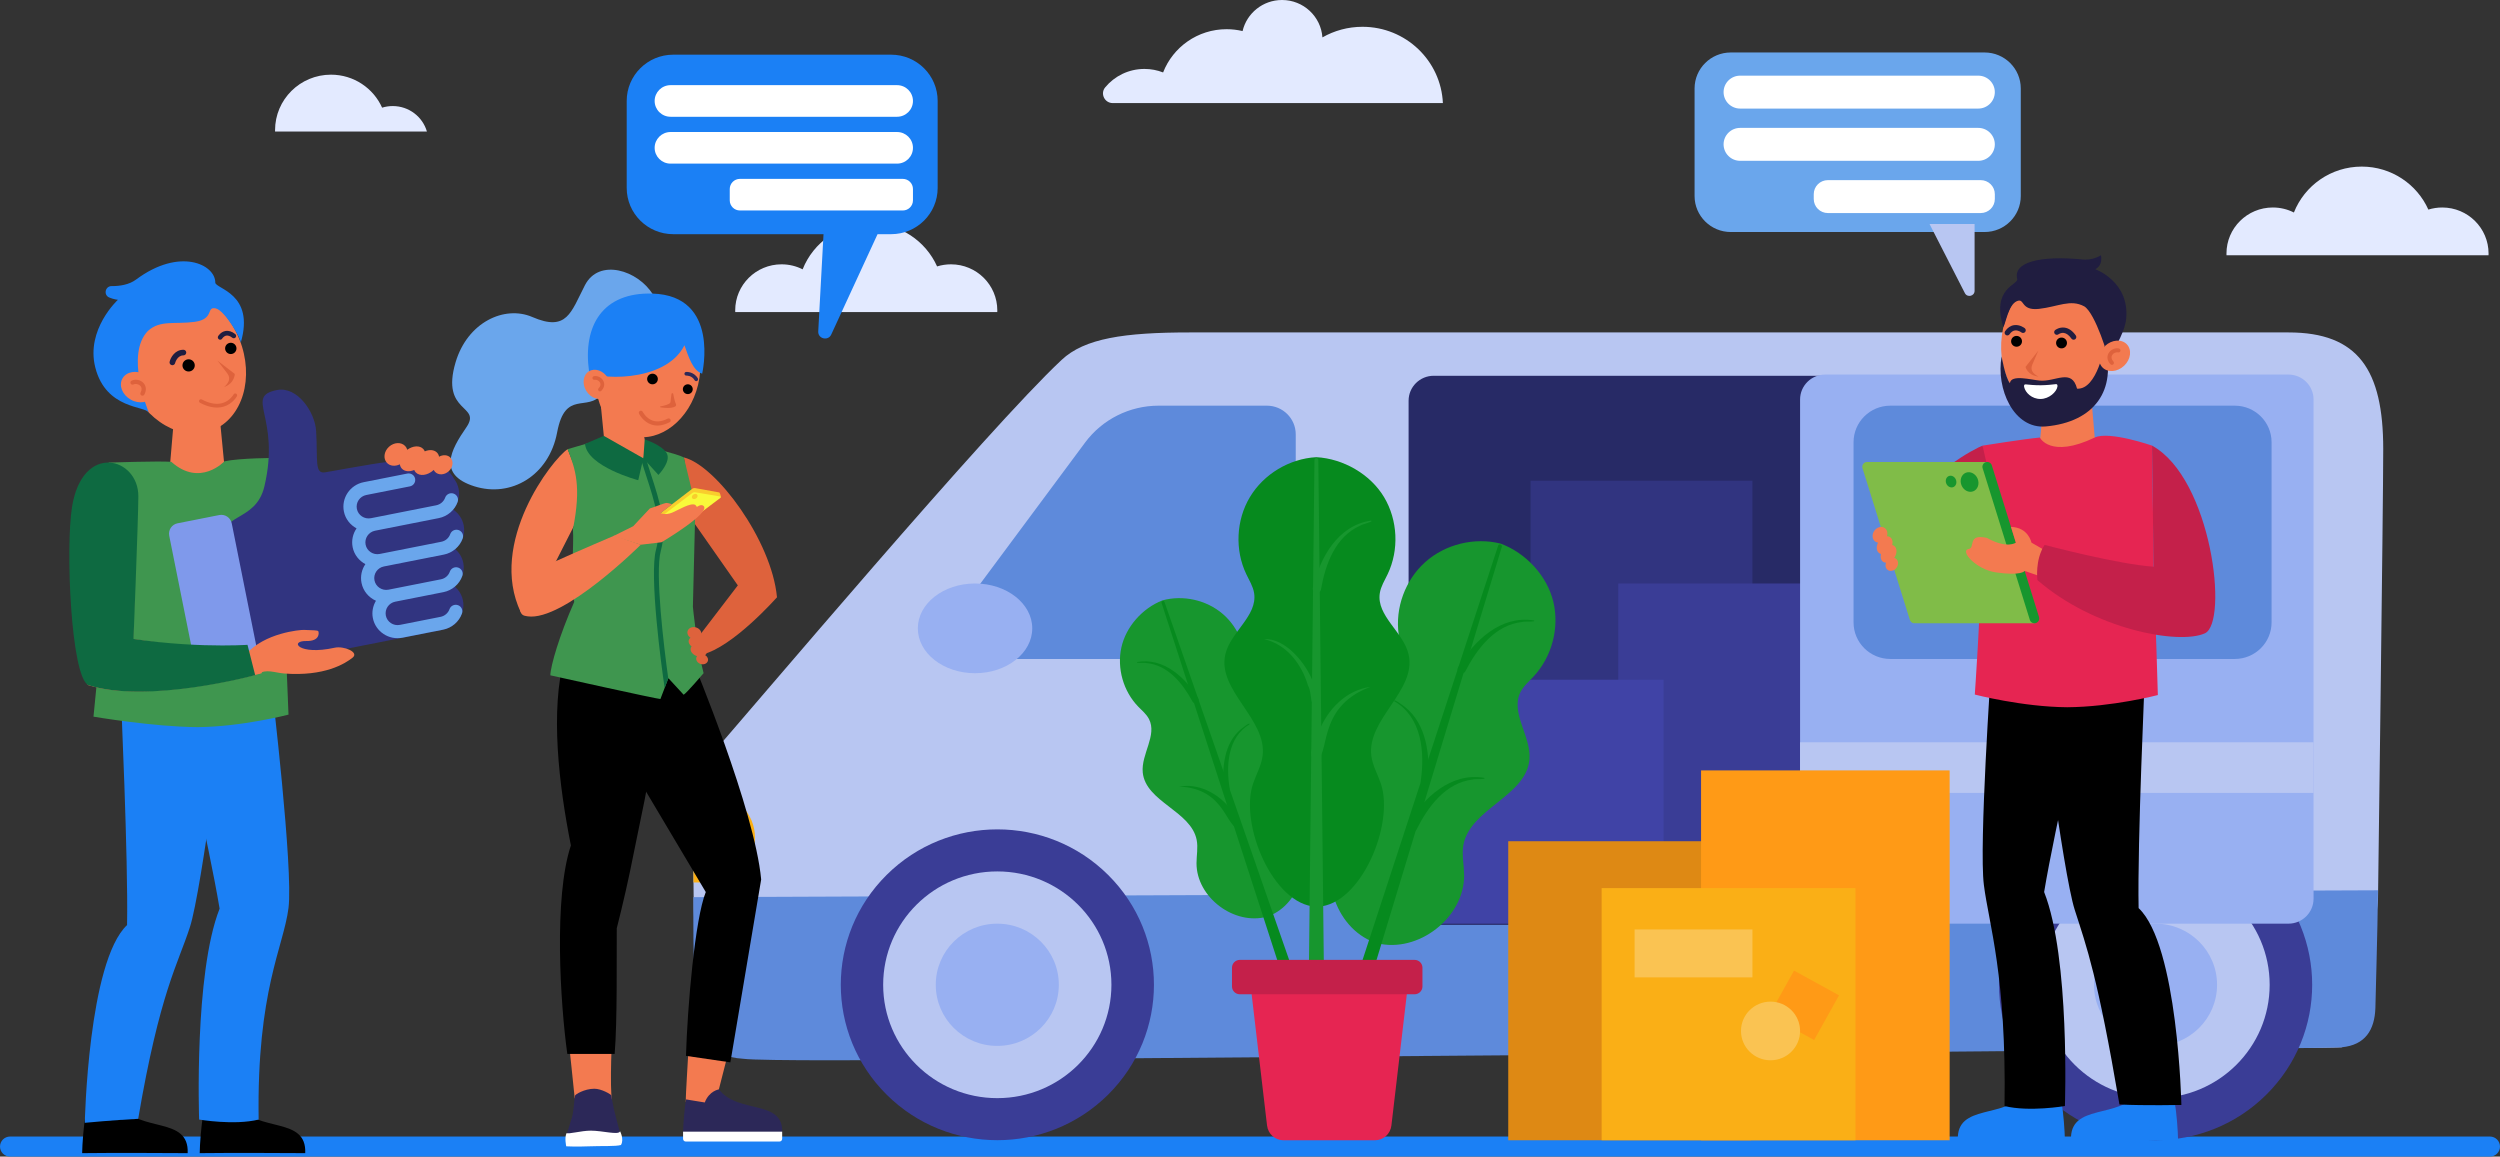 <svg width="281" height="130" viewBox="0 0 281 130" fill="none" xmlns="http://www.w3.org/2000/svg">
<rect x="0" y="0" width="281" height="130" fill="#333333" stroke="none"/>
<g clip-path="url(#clip0_14:38)">
<path d="M1.135 130H279.865C280.492 130 281 129.495 281 128.873C281 128.25 280.492 127.746 279.865 127.746H1.135C0.508 127.746 0 128.25 0 128.873C0 129.496 0.508 130 1.135 130Z" fill="#1B80F5"/>
<path d="M223.063 26.079H194.543C192.293 26.079 190.47 24.267 190.47 22.033V9.944C190.47 7.709 192.294 5.898 194.543 5.898H223.063C225.313 5.898 227.136 7.71 227.136 9.944V22.032C227.136 24.267 225.312 26.079 223.063 26.079Z" fill="#6AA6EC"/>
<path d="M221.944 25.175V32.688C221.944 33.291 221.127 33.485 220.852 32.948L216.877 25.175H221.944Z" fill="#B8C6F2"/>
<path d="M222.355 12.204H195.594C194.564 12.204 193.731 11.376 193.731 10.354C193.731 9.331 194.565 8.503 195.594 8.503H222.355C223.384 8.503 224.218 9.332 224.218 10.354C224.219 11.376 223.384 12.204 222.355 12.204Z" fill="white"/>
<path d="M222.355 18.076H195.594C194.564 18.076 193.731 17.247 193.731 16.226C193.731 15.203 194.565 14.375 195.594 14.375H222.355C223.384 14.375 224.218 15.204 224.218 16.226C224.219 17.247 223.384 18.076 222.355 18.076Z" fill="white"/>
<path d="M222.629 23.948H205.455C204.577 23.948 203.865 23.241 203.865 22.369V21.825C203.865 20.953 204.577 20.246 205.455 20.246H222.629C223.507 20.246 224.219 20.953 224.219 21.825V22.369C224.219 23.241 223.506 23.948 222.629 23.948Z" fill="white"/>
<path d="M77.949 99.192C77.956 100.23 77.967 101.296 77.98 102.37C77.98 102.37 78.359 115.087 79.559 117.065C80.76 119.043 262.65 117.921 263.211 117.714C265.962 116.695 267.288 101.071 267.288 101.071C267.288 101.071 267.875 56.844 267.875 50.477C267.875 41.575 265.067 37.365 257.228 37.365C252.734 37.365 133.746 37.365 133.746 37.365C126.367 37.365 121.898 38.024 119.319 40.459C110.999 48.242 84.976 79.116 78.78 86.189C78.258 86.785 77.967 87.546 77.96 88.335C77.958 88.569 77.956 88.831 77.953 89.121C77.936 91.305 77.92 95.034 77.949 99.192Z" fill="#B8C6F2"/>
<path d="M77.941 100.838C77.941 100.838 77.782 115.565 78.779 116.962C79.909 118.153 81.635 118.898 83.513 119.004C85.483 119.273 100.952 119.148 100.952 119.148C100.952 119.148 260.559 117.965 263.21 117.714C265.86 117.464 266.902 115.762 266.993 113.325C266.993 112.806 267.242 104.69 267.287 100.068L77.941 100.838Z" fill="#5E8ADB"/>
<path d="M124.549 123.041C131.422 116.219 131.422 105.159 124.549 98.338C117.676 91.516 106.533 91.516 99.66 98.338C92.787 105.159 92.787 116.219 99.66 123.041C106.533 129.863 117.676 129.863 124.549 123.041Z" fill="#3A3D96"/>
<path d="M112.096 123.431C119.18 123.431 124.924 117.727 124.924 110.689C124.924 103.652 119.18 97.948 112.096 97.948C105.011 97.948 99.268 103.652 99.268 110.689C99.268 117.727 105.011 123.431 112.096 123.431Z" fill="#B8C6F2"/>
<path d="M112.096 117.559C115.915 117.559 119.012 114.483 119.012 110.689C119.012 106.895 115.915 103.82 112.096 103.82C108.276 103.82 105.18 106.895 105.18 110.689C105.18 114.483 108.276 117.559 112.096 117.559Z" fill="#98B0F2"/>
<path d="M254.734 123.042C261.607 116.22 261.607 105.16 254.734 98.339C247.861 91.517 236.718 91.517 229.845 98.339C222.973 105.16 222.973 116.22 229.845 123.042C236.718 129.864 247.861 129.864 254.734 123.042Z" fill="#3A3D96"/>
<path d="M242.282 123.432C249.367 123.432 255.11 117.727 255.11 110.69C255.11 103.653 249.367 97.948 242.282 97.948C235.198 97.948 229.455 103.653 229.455 110.69C229.455 117.727 235.198 123.432 242.282 123.432Z" fill="#B8C6F2"/>
<path d="M242.282 117.559C246.102 117.559 249.198 114.484 249.198 110.69C249.198 106.896 246.102 103.82 242.282 103.82C238.463 103.82 235.366 106.896 235.366 110.69C235.366 114.484 238.463 117.559 242.282 117.559Z" fill="#98B0F2"/>
<path d="M108.389 74.068H143.668C144.757 74.068 145.641 73.19 145.641 72.108V48.821C145.641 47.041 144.188 45.597 142.396 45.597H130.229C126.968 45.597 123.9 47.136 121.964 49.743L106.565 70.481C105.462 71.967 106.531 74.068 108.389 74.068Z" fill="#5E8ADB"/>
<path d="M109.594 75.67C113.146 75.67 116.025 73.412 116.025 70.627C116.025 67.841 113.146 65.584 109.594 65.584C106.043 65.584 103.164 67.841 103.164 70.627C103.164 73.412 106.043 75.67 109.594 75.67Z" fill="#98B0F2"/>
<path d="M77.948 99.192H79.795C82.594 99.192 84.863 96.937 84.863 94.157C84.863 92.766 84.296 91.508 83.38 90.597C82.462 89.686 81.195 89.123 79.795 89.123H77.951C77.935 91.305 77.919 95.034 77.948 99.192Z" fill="#FAAF16"/>
<path d="M213.217 103.957H161.15C159.591 103.957 158.326 102.702 158.326 101.152V45.042C158.326 43.493 159.59 42.237 161.149 42.237H213.217C214.776 42.237 216.041 43.493 216.041 45.042V101.152C216.041 102.701 214.777 103.957 213.217 103.957Z" fill="#272A66"/>
<path d="M172.031 103.82H196.972V54.031H172.031V103.82Z" fill="#313480"/>
<path d="M181.892 103.82H206.686V65.584H181.892V103.82Z" fill="#3A3D96"/>
<path d="M160.98 103.82H186.984V76.404H160.98V103.82Z" fill="#4043A6"/>
<path d="M257.22 103.82H205.153C203.594 103.82 202.329 102.564 202.329 101.014V44.905C202.329 43.356 203.593 42.1 205.153 42.1H257.22C258.779 42.1 260.044 43.356 260.044 44.905V101.015C260.044 102.564 258.779 103.82 257.22 103.82Z" fill="#98B0F2"/>
<path d="M202.328 89.122H260.042V83.432H202.328V89.122Z" fill="#B8C6F2"/>
<path d="M212.476 74.068H251.188C253.473 74.068 255.325 72.228 255.325 69.959V49.707C255.325 47.437 253.473 45.597 251.188 45.597H212.476C210.191 45.597 208.339 47.437 208.339 49.707V69.958C208.339 72.228 210.191 74.068 212.476 74.068Z" fill="#5E8ADB"/>
<path d="M232.441 43.629H232.438L229.863 43.638L229.28 49.679L232.286 51.255L235.491 49.697L234.973 43.638L232.441 43.629Z" fill="#F37A50"/>
<path d="M237.558 39.32C236.972 43.701 233.69 46.882 230.227 46.425C226.763 45.968 224.43 42.047 225.016 37.666C225.602 33.286 228.884 30.105 232.347 30.562C235.811 31.018 238.144 34.94 237.558 39.32Z" fill="#F37A50"/>
<path d="M229.106 39.416C228.469 40.24 227.665 41.243 227.665 41.243C227.665 41.243 227.899 42.2 229.126 42.33C228.626 42.067 228.146 41.67 228.425 41.002C228.704 40.334 229.106 39.416 229.106 39.416Z" fill="#DE623C"/>
<path d="M238.987 35.799C239.363 31.625 235.499 30.254 235.499 30.254C235.499 30.254 236.364 29.952 236.154 28.69C235.544 29.063 234.797 29.235 234.084 29.165C229.28 28.692 226.256 29.477 226.734 31.348C226.904 32.013 223.788 32.354 225.176 36.77C225.474 36.249 225.74 34.292 226.675 33.861C227.612 33.428 227.056 34.955 229.178 34.718C231.319 34.478 232.712 33.596 234.272 34.436C235.519 35.197 237.079 40.279 237.008 40.626C237.17 39.83 238.822 37.633 238.987 35.799Z" fill="#201D40"/>
<path d="M224.981 40.057C224.981 40.057 225.391 42.437 225.914 43.073C226.028 42.049 228.291 42.694 229.274 42.779C231.055 42.934 232.863 41.364 233.462 43.687C235.73 43.818 236.556 38.858 236.556 38.858C237.951 43.814 235.453 47.429 229.955 47.932C226.332 48.265 224.326 43.673 224.981 40.057Z" fill="#201D40"/>
<path d="M231.675 39.156C232.012 39.179 232.304 38.925 232.327 38.59C232.349 38.255 232.094 37.965 231.757 37.943C231.42 37.92 231.127 38.174 231.105 38.509C231.082 38.844 231.337 39.133 231.675 39.156Z" fill="black"/>
<path d="M226.619 38.971C226.957 38.993 227.249 38.74 227.271 38.405C227.294 38.07 227.039 37.779 226.701 37.757C226.364 37.735 226.072 37.988 226.049 38.323C226.027 38.659 226.282 38.949 226.619 38.971Z" fill="black"/>
<path d="M225.602 37.702C225.705 37.709 225.81 37.663 225.873 37.572C226.047 37.321 226.246 37.177 226.466 37.144C226.845 37.087 227.199 37.359 227.203 37.362C227.335 37.465 227.525 37.443 227.629 37.314C227.733 37.184 227.713 36.995 227.583 36.891C227.56 36.873 227.026 36.453 226.382 36.546C225.986 36.604 225.647 36.834 225.372 37.229C225.277 37.367 225.312 37.554 225.451 37.649C225.498 37.681 225.55 37.698 225.602 37.702Z" fill="#201D40"/>
<path d="M233.055 38.186C233.121 38.19 233.191 38.173 233.249 38.133C233.387 38.037 233.421 37.849 233.325 37.712C232.96 37.192 232.538 36.893 232.069 36.826C231.464 36.739 231.021 37.083 231.002 37.098C230.871 37.202 230.85 37.392 230.954 37.522C231.058 37.651 231.248 37.673 231.379 37.571C231.388 37.563 231.651 37.371 231.989 37.424C232.282 37.47 232.564 37.683 232.826 38.057C232.881 38.135 232.967 38.18 233.055 38.186Z" fill="#201D40"/>
<path d="M236.613 38.88C235.855 39.596 235.719 40.676 236.309 41.293C236.9 41.909 237.992 41.828 238.75 41.111C239.508 40.395 239.644 39.315 239.054 38.699C238.464 38.083 237.371 38.164 236.613 38.88Z" fill="#F37A50"/>
<path d="M237.298 40.999C237.266 40.986 237.236 40.967 237.211 40.94C236.854 40.554 236.777 40.089 237.006 39.694C237.241 39.291 237.728 39.069 238.166 39.166C238.29 39.193 238.367 39.315 238.339 39.437C238.311 39.56 238.189 39.637 238.066 39.609C237.826 39.556 237.534 39.693 237.401 39.921C237.274 40.141 237.326 40.393 237.547 40.632C237.632 40.724 237.626 40.868 237.533 40.953C237.468 41.014 237.377 41.028 237.298 40.999Z" fill="#DE623C"/>
<path d="M231.255 43.462C231.281 43.305 231.245 43.156 231.087 43.177C230.684 43.228 230.018 43.298 229.382 43.303C228.746 43.308 228.079 43.248 227.676 43.203C227.517 43.186 227.479 43.336 227.512 43.492C227.646 44.135 228.38 44.852 229.355 44.845C230.33 44.837 231.162 44.045 231.255 43.462Z" fill="white"/>
<path d="M227.743 122.739C225.466 125.859 219.875 123.944 220.061 128.164H232.096C232.085 127.195 231.916 124.895 231.721 123.994L227.743 122.739Z" fill="#1B80F5"/>
<path d="M240.463 122.739C238.186 125.859 232.596 123.944 232.781 128.164H244.816C244.806 127.195 244.637 124.895 244.441 123.994L240.463 122.739Z" fill="#1B80F5"/>
<path d="M223.807 75.023C223.807 75.023 222.426 95.021 222.987 99.466C223.548 103.913 225.534 109.612 225.309 124.318C228.08 125.007 232.096 124.318 232.096 124.318C232.096 124.318 232.691 107.689 229.761 100.263C230.953 93.049 234.775 76.525 234.775 76.525L223.807 75.023Z" fill="black"/>
<path d="M229.053 75.57C229.053 75.57 231.84 98.021 233.204 102.279C234.569 106.537 235.756 109.657 238.226 124.144C241.075 124.285 245.188 124.198 245.188 124.198C245.188 124.198 244.816 106.249 240.38 102.07C240.229 94.755 241.097 75.715 241.097 75.715L229.053 75.57Z" fill="black"/>
<path d="M241.902 50.09C241.902 50.09 237.061 48.407 235.447 49.179C230.431 51.578 229.281 49.179 229.281 49.179C227.678 49.316 222.84 50.09 222.84 50.09C222.84 55.458 222.479 60.843 222.577 64.905C222.646 68.442 221.968 78.068 221.968 78.068C221.968 78.068 227.305 79.458 232.354 79.494C237.403 79.462 242.542 78.125 242.542 78.125C242.542 78.125 242.273 68.375 242.049 64.751C242.12 60.69 241.902 55.443 241.902 50.09Z" fill="#E62552"/>
<path d="M214.234 58.068C216.232 53.332 222.162 50.32 222.839 50.09L224.215 56.17C221.366 57.843 219.299 59.653 219.299 59.653C219.649 61.346 219.591 63.006 220.577 65.147C220.577 65.147 219.721 63.973 218.664 64.668C217.637 65.344 215.747 63.965 215.747 63.965C215.747 63.965 212.708 61.685 214.234 58.068Z" fill="#C4204A"/>
<path d="M215.348 70.035C215.313 70.046 215.278 70.052 215.244 70.056H215.13C214.921 70.034 214.736 69.892 214.67 69.681L209.343 52.621C209.332 52.587 209.326 52.553 209.322 52.518C209.32 52.495 209.321 52.473 209.322 52.451C209.322 52.437 209.32 52.423 209.322 52.41C209.323 52.398 209.327 52.387 209.328 52.375C209.361 52.181 209.497 52.012 209.699 51.949C209.732 51.939 209.765 51.931 209.8 51.927C209.839 51.923 209.878 51.924 209.915 51.927H223.325L228.699 70.055H215.339L215.348 70.035Z" fill="#80BC48"/>
<path d="M223.203 51.949C223.489 51.861 223.792 52.019 223.881 52.303L229.174 69.32L229.186 69.359C229.274 69.642 229.116 69.941 228.832 70.03L228.832 70.032C228.546 70.12 228.243 69.962 228.154 69.678L222.847 52.622C222.758 52.338 222.918 52.037 223.203 51.949Z" fill="#17962E"/>
<path d="M213.072 62.771C213.022 62.738 212.967 62.717 212.911 62.702C212.917 62.693 212.924 62.686 212.929 62.678C213.263 62.178 213.24 61.58 212.879 61.342C212.821 61.303 212.755 61.278 212.687 61.262C212.781 60.892 212.696 60.539 212.439 60.369C212.336 60.302 212.218 60.271 212.093 60.273C212.211 59.909 212.117 59.528 211.828 59.338C211.467 59.1 210.943 59.253 210.658 59.68C210.373 60.107 210.435 60.645 210.797 60.883C210.888 60.943 210.99 60.978 211.095 60.99C210.855 61.455 210.903 61.964 211.23 62.179C211.289 62.218 211.354 62.244 211.423 62.259C211.329 62.63 211.413 62.983 211.67 63.153C211.766 63.215 211.875 63.246 211.99 63.249C211.87 63.567 211.946 63.91 212.2 64.076C212.505 64.277 212.947 64.148 213.188 63.788C213.429 63.427 213.377 62.972 213.072 62.771Z" fill="#F37A50"/>
<path d="M229.558 61.693L228.335 60.99C228.335 60.99 227.996 59.268 226.033 59.227C226.258 59.949 226.582 60.99 226.582 60.99C226.582 60.99 225.616 61.735 223.325 60.46C221.085 59.96 222.042 61.582 221.299 61.698C220.204 61.87 222.098 64.008 224.334 64.336C227.229 64.759 227.572 64.17 227.572 64.17L229.21 64.739L229.558 61.693Z" fill="#F37A50"/>
<path d="M242.059 63.697C237.973 63.413 229.814 61.246 229.814 61.246C228.699 62.945 229.007 65.202 229.007 65.202C235.352 70.728 244.901 72.514 247.831 71.184C250.506 69.97 248.606 53.792 241.89 50.087L242.059 63.697Z" fill="#C4204A"/>
<path d="M220.47 54.539C220.702 55.116 221.297 55.42 221.799 55.221C222.302 55.022 222.521 54.393 222.29 53.817C222.059 53.241 221.464 52.936 220.961 53.136C220.458 53.335 220.239 53.963 220.47 54.539Z" fill="#17962E"/>
<path d="M218.758 54.344C218.897 54.687 219.251 54.869 219.552 54.75C219.851 54.631 219.983 54.256 219.844 53.913C219.706 53.569 219.352 53.387 219.051 53.506C218.751 53.625 218.62 54 218.758 54.344Z" fill="#17962E"/>
<path d="M169.527 128.164H196.824V94.554H169.527V128.164Z" fill="#DE8914"/>
<path d="M191.2 128.164H219.14V86.593H191.2V128.164Z" fill="#FF9A16"/>
<path d="M180.024 128.165H208.555V99.824H180.024V128.165Z" fill="#FAAF16"/>
<path d="M183.729 109.857H196.973V104.47H183.729V109.857Z" fill="#FAC352"/>
<path d="M198.85 114.119L203.908 116.899L206.707 111.875L201.649 109.095L198.85 114.119Z" fill="#FF9A16"/>
<path d="M202.328 115.879C202.328 117.7 200.842 119.176 199.008 119.176C197.175 119.176 195.688 117.699 195.688 115.879C195.688 114.058 197.175 112.582 199.008 112.582C200.841 112.582 202.328 114.058 202.328 115.879Z" fill="#FAC352"/>
<path d="M152.811 91.368C154.577 87.586 150.136 82.819 152.255 79.221C153.57 76.986 157.028 76.171 157.413 73.611C157.528 72.847 157.322 72.078 157.214 71.315C156.791 68.334 157.952 65.176 160.209 63.168C162.461 61.165 165.737 60.365 168.668 61.1L168.668 61.099C168.672 61.1 168.676 61.102 168.679 61.103C168.683 61.104 168.687 61.105 168.691 61.106L168.69 61.108C171.52 62.164 173.895 64.722 174.595 67.643C175.296 70.571 174.436 73.823 172.378 76.032C171.85 76.598 171.24 77.113 170.896 77.805C169.742 80.126 172.114 82.754 171.912 85.336C171.586 89.492 165.201 90.891 164.481 94.998C164.291 96.081 164.546 97.187 164.568 98.287C164.664 103.086 159.415 107.206 154.737 106.004L154.497 105.929C149.964 104.267 148.018 97.909 150.852 94.022C151.501 93.13 152.345 92.365 152.811 91.368Z" fill="#17962E"/>
<path d="M168.388 61.342L150.023 117.456C149.875 117.906 150.123 118.39 150.577 118.535C151.029 118.682 151.517 118.436 151.663 117.985C151.665 117.981 151.668 117.972 151.669 117.967L168.804 61.469C168.838 61.355 168.773 61.235 168.658 61.201C168.544 61.168 168.425 61.23 168.388 61.342Z" fill="#068A1E"/>
<path d="M166.824 87.428C163.068 86.789 160.027 89.667 158.223 92.623C157.789 93.286 158.886 93.912 159.241 93.197C160.518 90.657 162.492 87.982 165.534 87.617C165.689 87.523 167.144 87.647 166.824 87.428Z" fill="#068A1E"/>
<path d="M172.402 69.733C168.66 69.139 165.669 72.027 163.908 74.988C163.575 75.508 164.428 75.996 164.711 75.441C166.027 72.903 168.047 70.237 171.111 69.907C171.265 69.816 172.727 69.954 172.402 69.733Z" fill="#068A1E"/>
<path d="M156.712 78.815C159.836 80.626 160.155 84.565 159.692 87.787C159.612 88.336 160.487 88.451 160.548 87.895C160.712 84.918 160.405 81.401 157.867 79.422C157.732 79.326 156.587 78.442 156.712 78.815Z" fill="#068A1E"/>
<path d="M143.745 91.347C142.282 88.362 145.747 84.5 144.006 81.666C142.925 79.905 140.159 79.308 139.814 77.275C139.712 76.669 139.864 76.054 139.939 75.443C140.231 73.063 139.259 70.566 137.431 69.001C135.608 67.439 132.987 66.85 130.665 67.479L130.664 67.478C130.661 67.479 130.658 67.48 130.655 67.481C130.652 67.482 130.649 67.483 130.646 67.483L130.647 67.485C128.409 68.368 126.556 70.44 126.043 72.776C125.528 75.119 126.262 77.696 127.935 79.424C128.364 79.866 128.857 80.268 129.142 80.814C130.095 82.646 128.245 84.773 128.445 86.826C128.767 90.13 133.873 91.15 134.507 94.41C134.675 95.27 134.488 96.155 134.488 97.031C134.483 100.854 138.725 104.057 142.432 103.03L142.622 102.967C146.207 101.576 147.661 96.485 145.346 93.431C144.815 92.73 144.131 92.134 143.745 91.347Z" fill="#17962E"/>
<path d="M130.891 67.667L146.356 112.08C146.481 112.436 146.29 112.824 145.932 112.948C145.573 113.071 145.182 112.882 145.058 112.526C145.057 112.522 145.054 112.516 145.053 112.511L130.563 67.775C130.534 67.685 130.584 67.588 130.675 67.559C130.764 67.531 130.86 67.579 130.891 67.667Z" fill="#068A1E"/>
<path d="M132.528 88.417C134.695 88.014 136.792 89.13 138.165 90.746C138.541 91.401 139.961 92.314 139.326 93.068C137.789 93.294 137.831 88.597 132.528 88.417Z" fill="#068A1E"/>
<path d="M127.821 74.409C130.792 73.88 133.216 76.136 134.663 78.468C134.936 78.878 134.263 79.279 134.03 78.84C132.944 76.839 131.295 74.745 128.851 74.528C128.707 74.451 127.604 74.599 127.821 74.409Z" fill="#068A1E"/>
<path d="M140.451 81.408C137.991 82.896 137.796 86.038 138.212 88.597C138.284 89.032 137.588 89.137 137.532 88.695C137.357 86.326 137.549 83.522 139.54 81.908C139.661 81.825 140.52 81.119 140.451 81.408Z" fill="#068A1E"/>
<path d="M141.913 84.979C142.461 80.846 136.789 77.615 137.728 73.552C138.311 71.028 141.366 69.225 140.963 66.667C140.843 65.905 140.416 65.232 140.082 64.535C138.781 61.816 138.939 58.458 140.49 55.872C142.036 53.291 144.922 51.555 147.94 51.387V51.386C147.944 51.386 147.948 51.386 147.952 51.386C147.955 51.386 147.96 51.386 147.963 51.386V51.387C150.982 51.555 154.018 53.291 155.565 55.872C157.114 58.458 157.273 61.816 155.972 64.535C155.639 65.232 155.212 65.905 155.091 66.667C154.689 69.224 157.743 71.028 158.326 73.552C159.266 77.615 153.593 80.846 154.141 84.979C154.286 86.07 154.862 87.049 155.213 88.092C156.749 92.644 152.979 101.672 148.153 101.913H147.901C143.075 101.672 139.305 92.644 140.841 88.092C141.192 87.049 141.769 86.069 141.913 84.979Z" fill="#068A1E"/>
<path d="M147.746 51.701L147.1 110.703C147.095 111.176 147.477 111.564 147.953 111.569C148.429 111.574 148.82 111.195 148.825 110.722C148.825 110.717 148.825 110.708 148.825 110.703L148.179 51.701C148.178 51.582 148.08 51.487 147.96 51.488C147.843 51.489 147.747 51.584 147.746 51.701Z" fill="#17962E"/>
<path d="M154.026 77.207C151.283 77.582 149.233 79.739 148.245 82.206C148.059 83.134 146.733 84.783 147.792 85.43C149.67 85.229 147.764 79.524 154.026 77.207Z" fill="#17962E"/>
<path d="M154.101 58.518C150.351 59.061 148.365 62.706 147.575 66.054C147.414 66.65 148.376 66.862 148.478 66.248C148.97 63.436 150.096 60.291 152.92 59.066C153.041 58.934 154.477 58.633 154.101 58.518Z" fill="#17962E"/>
<path d="M142.083 71.841C144.647 72.425 146.315 74.674 147.026 77.076C147.492 77.797 147.203 79.743 148.128 79.867C149.025 79.359 147.794 77.651 147.662 76.846C146.847 74.545 144.442 71.689 142.083 71.841Z" fill="#17962E"/>
<path d="M142.345 108.188H156.466C157.572 108.188 158.429 109.177 158.298 110.3L156.395 126.503C156.283 127.451 155.497 128.165 154.563 128.165H144.248C143.315 128.165 142.528 127.452 142.416 126.503L140.513 110.3C140.381 109.177 141.238 108.188 142.345 108.188Z" fill="#E62552"/>
<path d="M139.362 111.758H158.997C159.487 111.758 159.884 111.364 159.884 110.877V108.77C159.884 108.283 159.487 107.889 158.997 107.889H139.362C138.872 107.889 138.475 108.283 138.475 108.77V110.877C138.475 111.364 138.872 111.758 139.362 111.758Z" fill="#C4204A"/>
<path d="M162.181 11.588C161.966 6.815 158.002 3.012 153.144 3.012C151.504 3.012 149.966 3.446 148.64 4.204C148.476 1.854 146.506 0 144.099 0C141.942 0 140.134 1.491 139.665 3.493C139.09 3.355 138.489 3.282 137.871 3.282C134.618 3.282 131.839 5.299 130.733 8.143C130.084 7.888 129.376 7.748 128.635 7.748C126.857 7.748 125.268 8.556 124.221 9.822C123.64 10.526 124.157 11.587 125.074 11.587H162.181V11.588Z" fill="#E3EAFF"/>
<path d="M30.916 14.637C30.916 14.686 30.917 14.735 30.918 14.784H47.985C47.503 13.13 45.966 11.921 44.145 11.921C43.728 11.921 43.327 11.984 42.949 12.101C41.97 9.916 39.765 8.393 37.203 8.393C33.731 8.392 30.916 11.188 30.916 14.637Z" fill="#E3EAFF"/>
<path d="M82.637 34.884C82.637 34.949 82.638 35.014 82.641 35.078H112.092C112.095 35.014 112.097 34.949 112.097 34.884C112.097 32.026 109.764 29.71 106.888 29.71C106.345 29.71 105.821 29.793 105.329 29.946C104.054 27.098 101.182 25.113 97.842 25.113C94.375 25.113 91.411 27.253 90.216 30.274C89.505 29.913 88.7 29.71 87.847 29.71C84.969 29.71 82.637 32.026 82.637 34.884Z" fill="#E3EAFF"/>
<path d="M250.255 28.496C250.255 28.561 250.256 28.626 250.259 28.69H279.71C279.713 28.626 279.715 28.561 279.715 28.496C279.715 25.638 277.382 23.322 274.506 23.322C273.963 23.322 273.439 23.405 272.947 23.558C271.673 20.71 268.8 18.725 265.46 18.725C261.993 18.725 259.029 20.864 257.834 23.886C257.123 23.525 256.318 23.322 255.465 23.322C252.587 23.322 250.255 25.638 250.255 28.496Z" fill="#E3EAFF"/>
<path d="M76.866 51.413C80.514 52.318 86.749 60.783 87.332 67.132C85.331 67.543 83.043 65.958 83.043 65.958L78.088 58.878L76.866 51.413Z" fill="#DE623C"/>
<path d="M73.385 33.101C71.71 30.364 67.329 28.995 65.75 32.05C64.17 35.105 63.741 37.321 59.834 35.633C56.723 34.289 52.548 36.197 51.207 40.725C49.491 46.518 54.2 45.445 52.416 48.033C50.631 50.62 49.168 53.346 53.308 54.659C57.449 55.972 61.714 53.452 62.622 48.6C63.529 43.748 66.052 46.364 67.626 44.294C69.862 41.349 73.385 33.101 73.385 33.101Z" fill="#6AA6EC"/>
<path d="M80.393 124.041L82.346 116.397L77.499 115.734C77.332 119.349 77.061 122.909 77.085 123.873L80.393 124.041Z" fill="#F37A50"/>
<path d="M68.826 115.691H63.765C63.932 116.896 64.595 123.419 64.595 123.419C65.023 124.383 68.794 124.163 68.794 123.621C68.51 122.446 68.803 115.841 68.826 115.691Z" fill="#F37A50"/>
<path d="M77.103 118.678L82.094 119.41L85.555 98.851C84.842 91.049 77.928 74.45 77.928 74.45L70.134 77.161L69.944 84.481L79.329 100.266C78.106 103.32 77.269 113.19 77.103 118.678Z" fill="black"/>
<path d="M73.244 75.001C73.173 74.519 73.149 74.368 72.746 74.127L65.261 72.018L63.479 73.765C61.791 79.85 62.837 88.315 64.168 95.032C62.22 100.846 62.981 112.832 63.766 118.465H69.088C69.397 114.7 69.3 107.715 69.324 104.341C70.013 101.63 70.678 98.738 71.272 95.696C72.032 91.81 72.983 88.044 73.244 84.52C73.482 81.176 73.553 77.592 73.244 75.001Z" fill="black"/>
<path d="M67.213 40.568C66.268 44.5 68.022 48.283 71.13 49.02C74.238 49.757 77.523 47.168 78.468 43.237C79.412 39.307 77.659 35.523 74.55 34.786C71.442 34.048 68.158 36.638 67.213 40.568Z" fill="#F37A50"/>
<path d="M63.803 50.486C62.066 51.617 54.806 61.001 58.543 68.832C58.593 68.937 58.688 68.922 58.742 69.026C58.931 69.131 62.176 63.706 62.176 63.706L66.04 56.108L63.803 50.486Z" fill="#F37A50"/>
<path d="M67.527 45.5L72.174 48.121C72.174 48.121 72.586 49.99 72.792 50.596C73.217 51.848 71.59 52.395 70.214 51.615C68.839 50.836 67.948 49.794 67.948 49.794L67.527 45.5Z" fill="#F37A50"/>
<path d="M78.922 42.002C77.865 41.657 77.375 40.048 76.932 38.81C74.718 43.232 66.553 42.6 66.207 41.73C65.491 36.578 67.76 32.829 73.339 32.998C80.99 33.228 78.922 42.002 78.922 42.002Z" fill="#1B80F5"/>
<path d="M76.784 43.926C76.885 44.214 77.201 44.367 77.491 44.267C77.781 44.167 77.934 43.853 77.834 43.565C77.734 43.276 77.417 43.124 77.127 43.224C76.837 43.324 76.684 43.638 76.784 43.926Z" fill="black"/>
<path d="M72.771 42.795C72.88 43.107 73.223 43.273 73.537 43.164C73.851 43.056 74.017 42.716 73.908 42.404C73.799 42.092 73.457 41.927 73.143 42.035C72.829 42.143 72.662 42.483 72.771 42.795Z" fill="black"/>
<path d="M78.298 42.837C78.32 42.833 78.341 42.825 78.362 42.813C78.462 42.756 78.496 42.629 78.438 42.53C77.99 41.758 77.162 41.802 77.127 41.804C77.012 41.811 76.924 41.91 76.931 42.025C76.938 42.139 77.037 42.226 77.152 42.219C77.179 42.218 77.76 42.195 78.075 42.737C78.123 42.816 78.213 42.855 78.298 42.837Z" fill="#2C2858"/>
<path d="M75.671 44.268C75.766 44.692 75.822 45.105 75.974 45.412C76.024 45.516 75.982 45.643 75.88 45.698C75.461 45.927 74.696 45.859 74.245 45.789C74.179 45.779 74.179 45.684 74.244 45.674C74.802 45.581 75.101 45.445 75.246 45.357C75.318 45.314 75.363 45.239 75.37 45.156C75.387 44.965 75.424 44.578 75.477 44.271C75.495 44.165 75.648 44.162 75.671 44.268Z" fill="#DE623C"/>
<path d="M68.317 42.472C68.813 43.285 68.671 44.271 68.001 44.673C67.332 45.076 66.387 44.743 65.892 43.93C65.396 43.117 65.537 42.132 66.207 41.729C66.877 41.327 67.822 41.659 68.317 42.472Z" fill="#F37A50"/>
<path d="M67.505 43.982C67.535 43.972 67.563 43.954 67.586 43.931C67.924 43.587 68.006 43.164 67.807 42.797C67.604 42.423 67.164 42.206 66.76 42.283C66.647 42.305 66.573 42.414 66.595 42.527C66.616 42.639 66.726 42.713 66.84 42.691C67.061 42.649 67.324 42.782 67.439 42.994C67.549 43.198 67.495 43.427 67.287 43.639C67.206 43.722 67.207 43.853 67.29 43.933C67.349 43.991 67.433 44.007 67.505 43.982Z" fill="#DE623C"/>
<path d="M79.084 75.665C79.084 75.665 77.166 77.92 76.843 78.089L75.126 76.227L75.114 76.259L74.706 77.325L74.23 78.57C73.832 78.57 61.858 75.906 61.858 75.906C61.882 74.833 62.897 71.36 64.54 67.663C64.141 64.531 64.524 61.275 64.399 59.47C65.366 54.627 64.676 52.768 63.804 50.486L66.842 49.595L72.31 51.511L72.717 50.201C72.717 50.201 76.145 51.018 76.866 51.413L78.162 56.784L77.881 68.193C77.881 68.193 78.311 72.787 79.084 75.665Z" fill="#3F964F"/>
<path d="M67.869 48.991L65.756 49.895C65.982 52.451 71.739 53.978 71.739 53.978L72.31 51.511L67.869 48.991Z" fill="#0E6A41"/>
<path d="M72.31 51.511L74.005 53.382C74.005 53.382 75.471 51.876 74.941 50.945C74.41 50.014 72.467 49.387 72.467 49.387L72.31 51.511Z" fill="#0E6A41"/>
<path d="M73.625 47.813C73.491 47.796 73.359 47.767 73.231 47.725C72.281 47.413 71.841 46.532 71.823 46.495C71.766 46.379 71.815 46.241 71.932 46.184C72.048 46.129 72.187 46.176 72.244 46.291C72.248 46.298 72.621 47.037 73.382 47.284C73.878 47.445 74.438 47.367 75.047 47.051C75.162 46.992 75.303 47.036 75.362 47.149C75.422 47.263 75.377 47.403 75.263 47.462C74.686 47.762 74.137 47.88 73.625 47.813Z" fill="#DE623C"/>
<path d="M79.215 123.918C79.722 122.595 80.806 122.449 80.806 122.449C82.912 125.24 88.085 123.527 87.913 127.302C80.047 127.254 76.778 127.302 76.778 127.302C76.788 126.436 76.944 124.378 77.126 123.572L77.536 123.644L79.215 123.918Z" fill="#2C2858"/>
<path d="M87.613 128.31H77.081C76.913 128.31 76.777 128.175 76.777 128.008V127.198H87.916V128.008C87.917 128.175 87.781 128.31 87.613 128.31Z" fill="white"/>
<path d="M75.114 76.259L74.706 77.325C74.337 74.873 72.96 64.612 73.737 61.779C74.466 59.119 73.555 56.313 72.672 53.6C72.458 52.938 72.234 52.252 72.043 51.587L72.311 51.511L72.578 51.434C72.767 52.09 72.989 52.771 73.202 53.429C74.109 56.22 75.046 59.105 74.274 61.924C73.603 64.37 74.63 72.793 75.114 76.259Z" fill="#0E6A41"/>
<path d="M69.696 127.338C69.696 127.338 69.064 124.998 69.009 124.697C68.946 124.356 68.76 123.548 68.722 123.133C68.713 123.031 67.629 122.372 66.801 122.374C65.679 122.376 64.657 123.021 64.637 123.143C64.504 123.924 64.5 124.842 64.286 125.602C64.126 126.168 63.693 127.486 63.693 127.486L69.696 127.338Z" fill="#2C2858"/>
<path d="M69.697 127.156C69.55 127.621 67.734 127.085 66.409 127.085C65.296 127.086 63.857 127.514 63.693 127.348C63.416 127.836 63.645 128.847 63.645 128.847C63.645 128.847 64.804 128.906 66.194 128.847C67.585 128.787 69.192 128.875 69.796 128.697C70.178 128.062 69.697 127.156 69.697 127.156Z" fill="white"/>
<path d="M72.021 61.228C72.021 61.228 63.356 69.856 59.304 69.277C58.772 69.201 58.606 69.119 58.463 68.591C57.989 66.845 60.33 64.048 62.535 63.047C64.967 61.943 69.048 60.204 69.048 60.204L72.021 61.228Z" fill="#F37A50"/>
<path d="M73.835 57.986L77.817 54.934C77.903 54.869 78.014 54.842 78.122 54.86L80.834 55.349C80.911 55.362 81.07 55.832 81.008 55.879L78.3 57.495C78.287 57.504 78.272 57.511 78.256 57.512L74 58.238C73.908 58.248 73.763 58.041 73.835 57.986Z" fill="#F9CD2D"/>
<path d="M74.041 58.279L77.827 55.407C77.914 55.342 78.025 55.314 78.131 55.332L80.934 55.803C81.012 55.816 81.036 55.914 80.973 55.962L78.309 57.968C78.296 57.978 78.281 57.984 78.265 57.985L74.105 58.438C74.014 58.448 73.969 58.334 74.041 58.279Z" fill="#F9F93A"/>
<path d="M68.944 60.255L71.181 59.142C71.181 59.142 72.6 57.608 73.044 57.151C73.61 56.987 74.713 56.514 74.938 56.53C75.162 56.546 75.542 56.678 75.542 56.678L74.248 57.685C74.248 57.685 74.775 57.927 75.516 57.633C76.256 57.339 77.636 56.437 78.168 56.761C78.337 56.976 78.337 56.976 78.337 56.976C78.337 56.976 78.804 56.618 79.084 56.867C79.952 57.636 74.353 60.95 74.353 60.95L72.021 61.228L68.944 60.255Z" fill="#F37A50"/>
<path d="M78.24 56.024C78.082 56.131 77.886 56.12 77.803 55.999C77.719 55.877 77.779 55.693 77.937 55.586C78.095 55.479 78.291 55.49 78.374 55.611C78.457 55.731 78.397 55.916 78.24 56.024Z" fill="#F9CD2D"/>
<path d="M87.332 67.132C87.332 67.132 82.365 72.774 78.907 73.572C78.701 72.441 78.512 71.575 78.512 71.575L83.226 65.411L87.332 67.132Z" fill="#DE623C"/>
<path d="M78.278 73.882C78.294 73.834 78.32 73.791 78.349 73.751C78.341 73.748 78.332 73.746 78.325 73.743C77.834 73.582 77.531 73.167 77.648 72.818C77.667 72.761 77.697 72.709 77.735 72.662C77.475 72.462 77.344 72.18 77.427 71.93C77.461 71.831 77.525 71.748 77.61 71.684C77.337 71.501 77.197 71.194 77.291 70.915C77.408 70.565 77.843 70.394 78.261 70.532C78.68 70.67 78.925 71.066 78.808 71.415C78.778 71.504 78.728 71.581 78.663 71.644C79.073 71.832 79.311 72.2 79.205 72.516C79.186 72.574 79.156 72.626 79.118 72.672C79.378 72.872 79.509 73.154 79.425 73.404C79.395 73.496 79.337 73.574 79.261 73.636C79.51 73.788 79.642 74.059 79.56 74.305C79.461 74.6 79.094 74.745 78.74 74.628C78.386 74.511 78.179 74.177 78.278 73.882Z" fill="#DE623C"/>
<path d="M22.105 46.383H22.108L24.646 46.393L25.221 52.346L22.259 53.899L19.1 52.364L19.61 46.393L22.105 46.383Z" fill="#F37A50"/>
<path d="M14.553 43.016C16.29 47.329 20.463 49.725 23.872 48.37C27.282 47.015 28.637 42.42 26.9 38.108C25.163 33.796 20.99 31.399 17.581 32.754C14.171 34.109 12.815 38.704 14.553 43.016Z" fill="#F37A50"/>
<path d="M25.417 39.523C25.618 39.811 26.017 39.882 26.306 39.682C26.596 39.482 26.667 39.087 26.465 38.799C26.264 38.512 25.866 38.441 25.576 38.641C25.288 38.84 25.216 39.236 25.417 39.523Z" fill="black"/>
<path d="M20.633 41.463C20.851 41.774 21.282 41.851 21.596 41.635C21.909 41.418 21.987 40.99 21.769 40.679C21.551 40.367 21.12 40.29 20.806 40.507C20.493 40.723 20.415 41.152 20.633 41.463Z" fill="black"/>
<path d="M24.447 40.536C25.311 41.212 26.39 42.028 26.39 42.028C26.39 42.028 26.401 43.062 25.185 43.51C25.625 43.114 26.012 42.586 25.553 41.977C25.096 41.367 24.447 40.536 24.447 40.536Z" fill="#DE623C"/>
<path d="M19.375 41.05C19.35 41.05 19.325 41.047 19.301 41.041C19.129 41.001 19.024 40.83 19.064 40.66C19.176 40.196 19.644 39.317 20.616 39.312C20.793 39.313 20.935 39.452 20.936 39.627C20.936 39.801 20.795 39.944 20.619 39.944C19.899 39.948 19.687 40.798 19.684 40.807C19.65 40.952 19.519 41.05 19.375 41.05Z" fill="#201D40"/>
<path d="M24.748 38.182C24.702 38.182 24.656 38.17 24.614 38.146C24.488 38.072 24.445 37.91 24.519 37.785C24.531 37.765 24.81 37.301 25.338 37.204C25.698 37.138 26.07 37.255 26.444 37.553C26.559 37.644 26.577 37.81 26.485 37.923C26.394 38.037 26.227 38.055 26.112 37.964C25.863 37.767 25.635 37.686 25.434 37.722C25.147 37.775 24.979 38.049 24.977 38.052C24.928 38.135 24.84 38.182 24.748 38.182Z" fill="#201D40"/>
<path d="M10.711 41.306C9.624 37.036 13.251 33.698 13.251 33.698C13.251 33.698 12.78 33.651 12.278 33.438C11.602 33.151 11.824 32.146 12.559 32.156C13.449 32.166 14.51 32.005 15.29 31.424C20.203 27.764 24.198 29.727 24.198 31.755C24.198 32.476 28.694 32.953 27.058 38.527C27.154 38.197 25.282 34.857 24.219 34.658C23.151 34.458 24.115 35.871 21.892 36.174C19.648 36.48 17.999 35.939 16.628 37.196C14.082 39.796 16.576 46.048 16.739 46.384C16.366 45.614 11.919 46.048 10.711 41.306Z" fill="#1B80F5"/>
<path d="M16.297 42.099C17.256 42.634 17.675 43.699 17.235 44.479C16.794 45.258 15.659 45.456 14.701 44.921C13.742 44.386 13.323 43.321 13.763 42.542C14.203 41.763 15.338 41.564 16.297 42.099Z" fill="#F37A50"/>
<path d="M16.151 44.434C16.18 44.413 16.206 44.386 16.224 44.352C16.487 43.867 16.444 43.373 16.108 43.03C15.764 42.679 15.209 42.578 14.788 42.79C14.67 42.85 14.622 42.993 14.682 43.11C14.742 43.228 14.886 43.275 15.005 43.216C15.235 43.099 15.568 43.164 15.763 43.363C15.95 43.554 15.963 43.824 15.8 44.124C15.737 44.24 15.78 44.385 15.898 44.448C15.981 44.492 16.079 44.484 16.151 44.434Z" fill="#DE623C"/>
<path d="M23.631 45.72C23.263 45.633 22.879 45.483 22.48 45.272C22.377 45.217 22.338 45.09 22.393 44.986C22.448 44.884 22.577 44.845 22.681 44.9C23.563 45.368 24.353 45.501 25.031 45.296C25.868 45.043 26.251 44.342 26.254 44.335C26.309 44.233 26.437 44.193 26.541 44.247C26.645 44.301 26.685 44.428 26.631 44.531C26.613 44.565 26.17 45.389 25.163 45.698C24.69 45.843 24.177 45.85 23.631 45.72Z" fill="#DE623C"/>
<path d="M26.736 124.266C28.98 127.341 34.49 125.454 34.307 129.613C25.929 129.56 22.447 129.613 22.447 129.613C22.457 128.658 22.623 126.391 22.817 125.503L26.736 124.266Z" fill="black"/>
<path d="M13.523 124.266C15.767 127.341 21.277 125.454 21.094 129.613C12.716 129.56 9.233 129.613 9.233 129.613C9.244 128.658 9.41 126.391 9.603 125.503L13.523 124.266Z" fill="black"/>
<path d="M30.551 77.258C30.551 77.258 32.98 97.676 32.428 102.057C31.875 106.438 28.849 111.345 29.071 125.838C26.339 126.518 22.382 125.838 22.382 125.838C22.382 125.838 21.796 109.451 24.683 102.132C23.509 95.022 19.742 78.738 19.742 78.738L30.551 77.258Z" fill="#1B80F5"/>
<path d="M25.445 77.862C25.445 77.862 22.698 99.987 21.353 104.184C20.008 108.38 17.967 111.48 15.532 125.756C12.725 125.895 9.531 126.205 9.531 126.205C9.531 126.205 9.91 108.096 14.281 103.978C14.429 96.768 13.574 78.004 13.574 78.004L25.445 77.862Z" fill="#1B80F5"/>
<path d="M12.215 51.993C12.215 51.993 17.709 51.81 19.254 51.906C22.479 54.797 25.221 51.854 25.221 51.854C26.954 51.472 31.05 51.472 31.05 51.472C31.569 58.345 32.428 80.324 32.428 80.324C32.428 80.324 27.168 81.694 22.193 81.73C17.217 81.698 10.508 80.553 10.508 80.553C10.508 80.553 11.486 70.891 11.707 67.32C11.635 63.317 12.215 57.268 12.215 51.993Z" fill="#3F964F"/>
<path d="M51.548 54.941C51.465 54.526 51.287 54.157 51.048 53.837C49.216 50.495 44.039 51.789 36.565 53.087C35.315 53.304 35.735 51.711 35.532 48.437C35.401 46.306 33.41 43.39 31.138 43.84C27.391 44.581 31.581 46.791 29.717 54.674C28.721 58.886 24.33 57.506 25.108 61.386L26.879 70.217C27.181 71.727 27.623 73.148 29.818 72.963C31.947 72.782 31.772 74.342 34.775 73.749L49.807 70.775C51.338 70.472 52.337 68.993 52.033 67.479C51.907 66.852 51.57 66.324 51.119 65.931C51.874 65.293 52.279 64.289 52.072 63.26C51.947 62.633 51.611 62.106 51.16 61.714C51.918 61.076 52.325 60.071 52.118 59.04C51.969 58.291 51.525 57.673 50.932 57.274C51.461 56.645 51.72 55.802 51.548 54.941Z" fill="#313480"/>
<path d="M42.154 59.653L49.322 58.235C50.297 58.042 51.108 57.346 51.44 56.418C51.577 56.035 51.374 55.615 50.986 55.48C50.6 55.345 50.175 55.548 50.038 55.931C49.882 56.372 49.495 56.702 49.033 56.794L41.693 58.246C40.966 58.39 40.257 57.922 40.112 57.203C39.968 56.483 40.442 55.781 41.169 55.638L46.073 54.668C46.476 54.588 46.738 54.201 46.658 53.803C46.578 53.405 46.187 53.146 45.784 53.227L40.879 54.197C39.348 54.5 38.349 55.978 38.653 57.492C38.822 58.336 39.368 59.006 40.077 59.389C39.665 59.989 39.485 60.744 39.638 61.509C39.808 62.356 40.356 63.026 41.069 63.409C40.66 64.007 40.482 64.76 40.635 65.522C40.819 66.445 41.449 67.166 42.257 67.525C41.917 68.097 41.771 68.783 41.911 69.481C42.214 70.996 43.707 71.981 45.238 71.678L49.806 70.774C50.781 70.581 51.593 69.885 51.926 68.957C52.063 68.575 51.86 68.155 51.473 68.02C51.087 67.886 50.661 68.086 50.525 68.469C50.366 68.911 49.98 69.242 49.517 69.333L44.949 70.237C44.221 70.381 43.513 69.913 43.368 69.193C43.224 68.474 43.698 67.772 44.425 67.629L49.845 66.556C50.82 66.363 51.633 65.666 51.963 64.739C52.101 64.355 51.898 63.936 51.511 63.801C51.121 63.663 50.699 63.868 50.562 64.25C50.402 64.699 50.025 65.022 49.556 65.115L43.672 66.279C42.944 66.423 42.235 65.954 42.091 65.235C41.947 64.516 42.421 63.814 43.148 63.67L49.889 62.337C50.864 62.144 51.675 61.448 52.008 60.52C52.145 60.137 51.942 59.718 51.556 59.583C51.167 59.448 50.744 59.649 50.607 60.032C50.446 60.48 50.07 60.803 49.599 60.895L42.675 62.265C41.948 62.409 41.239 61.941 41.094 61.222C40.953 60.501 41.426 59.798 42.154 59.653Z" fill="#6AA6EC"/>
<path d="M27.878 74.039L23.198 74.965C22.549 75.094 21.919 74.675 21.79 74.031L19.02 60.216C18.891 59.572 19.312 58.946 19.96 58.818L24.64 57.892C25.289 57.763 25.919 58.181 26.048 58.826L28.818 72.641C28.947 73.285 28.526 73.912 27.878 74.039Z" fill="#7F99EB"/>
<path d="M31.933 75.701C30.938 75.623 29.832 75.142 29.077 75.765L27.639 73.564C29.689 71.134 33.751 70.781 34.16 70.802C35.222 70.857 35.725 70.817 35.786 70.968C35.849 71.119 35.974 72.082 34.426 72.051C32.484 72.013 33.537 73.707 37.617 72.804C38.638 72.578 40.398 73.302 39.638 73.915C38.801 74.59 36.46 76.056 31.933 75.701Z" fill="#F37A50"/>
<path d="M11.515 71.206C10.022 71.831 9.473 76.674 9.927 77.012C16.658 79.152 29.385 75.684 29.385 75.684L30.328 73.233C30.328 73.233 20.296 73.011 11.515 71.206Z" fill="#F37A50"/>
<path d="M8.208 57.065C7.518 61.448 8.807 75.856 9.927 77.012L14.915 73.107C14.915 73.107 15.422 58.513 15.416 56.033C15.417 51.74 9.321 49.908 8.208 57.065Z" fill="#F37A50"/>
<path d="M48.897 53.034C48.836 52.969 48.792 52.894 48.756 52.815C48.745 52.825 48.735 52.836 48.723 52.846C48.057 53.455 47.162 53.564 46.723 53.09C46.651 53.012 46.597 52.922 46.558 52.826C46.028 53.051 45.482 53.011 45.168 52.672C45.044 52.538 44.971 52.371 44.943 52.187C44.429 52.446 43.838 52.399 43.487 52.02C43.048 51.545 43.152 50.739 43.72 50.219C44.289 49.7 45.105 49.663 45.545 50.138C45.656 50.258 45.733 50.399 45.775 50.552C46.411 50.089 47.182 50.04 47.579 50.469C47.651 50.547 47.705 50.636 47.744 50.733C48.273 50.508 48.819 50.547 49.133 50.886C49.249 51.011 49.32 51.164 49.352 51.333C49.798 51.082 50.326 51.113 50.635 51.446C51.006 51.847 50.918 52.528 50.438 52.966C49.958 53.405 49.269 53.435 48.897 53.034Z" fill="#F37A50"/>
<path d="M11.515 71.206C10.022 71.831 9.473 76.674 9.927 77.012C16.658 79.152 28.682 75.887 28.682 75.887L27.818 72.478C27.818 72.478 20.296 73.011 11.515 71.206Z" fill="#0E6A41"/>
<path d="M8.097 56.971C7.364 61.451 7.948 76.001 9.927 77.012L14.955 73.2C14.955 73.2 15.546 58.316 15.551 55.788C15.571 51.412 9.28 49.655 8.097 56.971Z" fill="#0E6A41"/>
<path d="M100.161 6.146H75.673C72.784 6.146 70.442 8.473 70.442 11.342V21.126C70.442 23.996 72.784 26.322 75.673 26.322H92.563L91.97 37.245C91.924 38.083 93.078 38.366 93.431 37.603L98.637 26.322H100.162C103.052 26.322 105.393 23.995 105.393 21.126V11.342C105.392 8.473 103.05 6.146 100.161 6.146Z" fill="#1B80F5"/>
<path d="M100.828 13.125H75.371C74.383 13.125 73.582 12.33 73.582 11.348C73.582 10.367 74.383 9.571 75.371 9.571H100.828C101.816 9.571 102.617 10.367 102.617 11.348C102.617 12.33 101.816 13.125 100.828 13.125Z" fill="white"/>
<path d="M100.828 18.392H75.371C74.383 18.392 73.582 17.596 73.582 16.615C73.582 15.633 74.383 14.838 75.371 14.838H100.828C101.816 14.838 102.617 15.633 102.617 16.615C102.617 17.597 101.816 18.392 100.828 18.392Z" fill="white"/>
<path d="M101.472 23.659H83.169C82.537 23.659 82.024 23.15 82.024 22.522V21.243C82.024 20.615 82.537 20.105 83.169 20.105H101.472C102.104 20.105 102.617 20.615 102.617 21.243V22.522C102.617 23.15 102.104 23.659 101.472 23.659Z" fill="white"/>
</g>
<defs>
<clipPath id="clip0_14:38">
<rect width="281" height="130" fill="white"/>
</clipPath>
</defs>
</svg>
